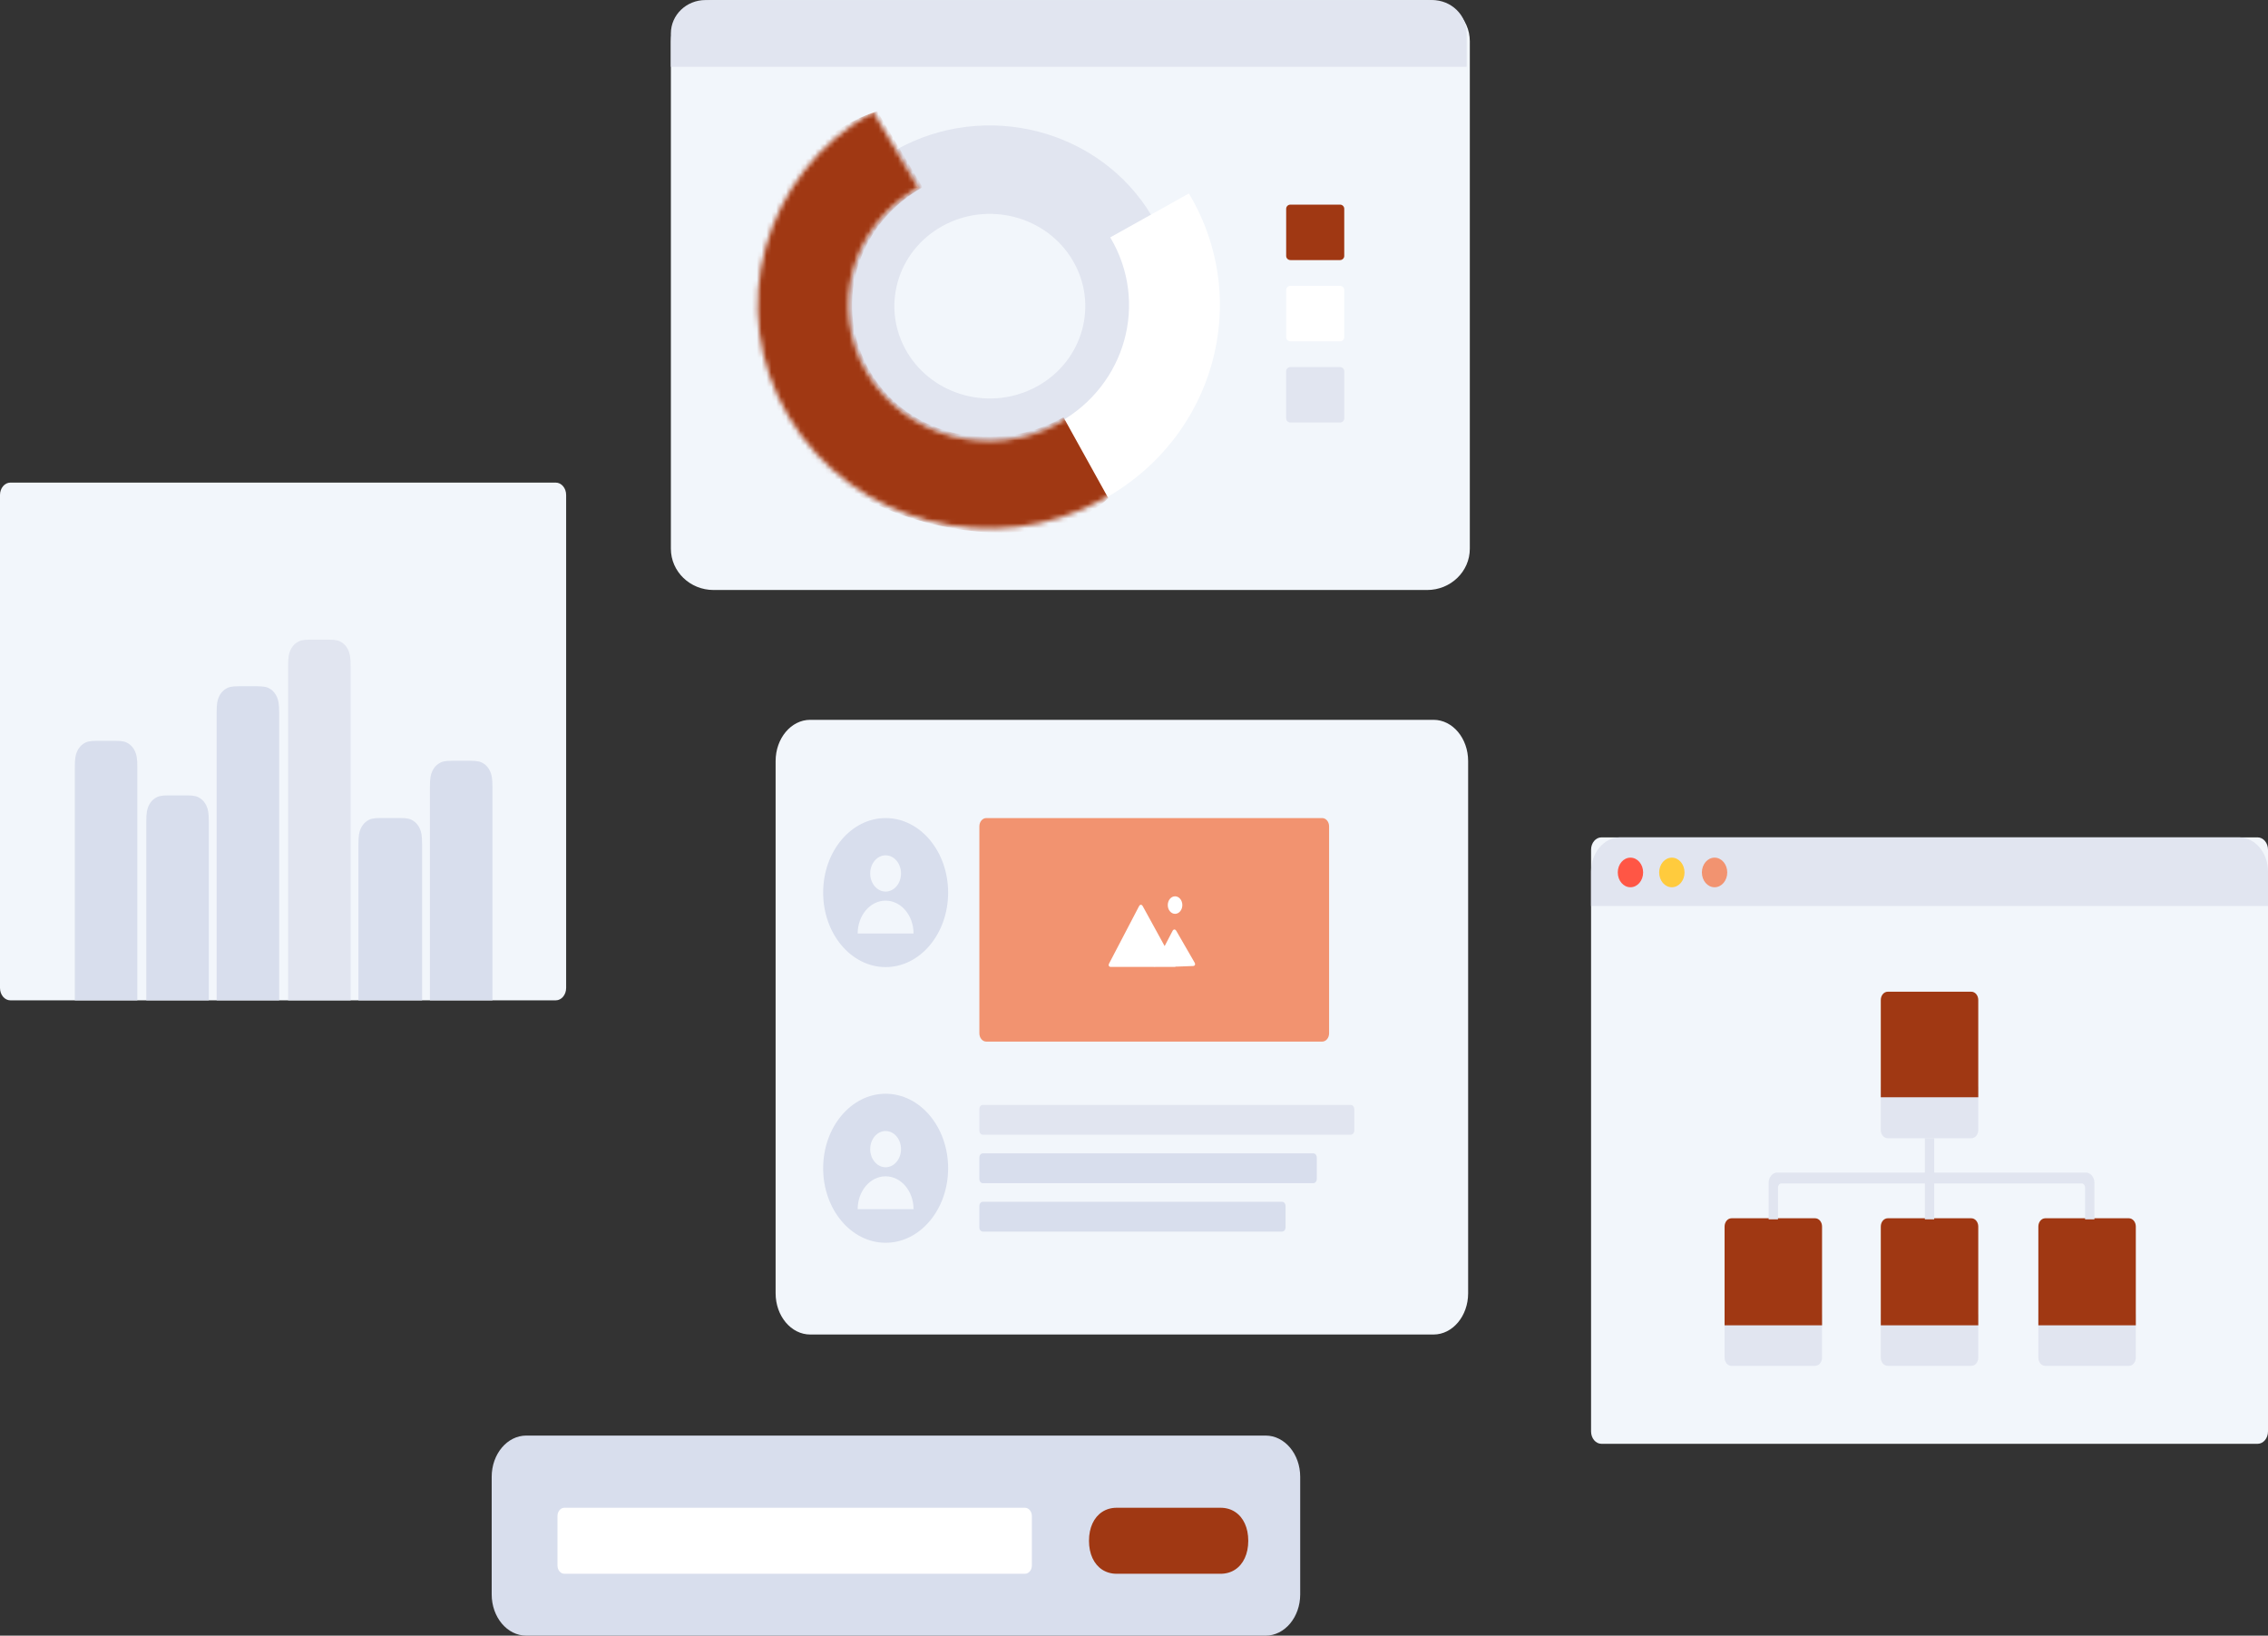 <svg width="466" height="336" viewBox="0 0 466 336" fill="none" xmlns="http://www.w3.org/2000/svg">
<rect x="0" y="0" width="466" height="336" fill="#333333" stroke="none"/>
<path d="M293.233 0.011H146.611C141.769 0.011 137.844 3.805 137.844 8.486V112.726C137.844 117.407 141.769 121.201 146.611 121.201H293.233C298.075 121.201 302 117.407 302 112.726V8.486C302 3.805 298.075 0.011 293.233 0.011Z" fill="#F2F6FB"/>
<path d="M222.583 95.052C240.951 84.802 247.241 62.096 236.634 44.337C226.027 26.578 202.539 20.491 184.172 30.742C165.805 40.992 159.514 63.698 170.121 81.457C180.728 99.216 204.216 105.303 222.583 95.052ZM213.186 79.318C203.806 84.553 191.811 81.444 186.394 72.375C180.977 63.306 184.19 51.711 193.57 46.476C202.949 41.241 214.944 44.35 220.361 53.419C225.778 62.488 222.565 74.083 213.186 79.318Z" fill="#E1E5F0"/>
<path d="M179.423 22.939C156.716 35.611 148.939 63.682 162.052 85.636C175.165 107.591 204.203 115.116 226.91 102.444C249.616 89.771 257.394 61.701 244.28 39.746L228.117 48.766C236.075 62.09 231.355 79.125 217.575 86.816C203.795 94.506 186.174 89.939 178.216 76.616C170.258 63.292 174.977 46.257 188.757 38.567L179.423 22.939Z" fill="white"/>
<mask id="mask0_839_9377" style="mask-type:luminance" maskUnits="userSpaceOnUse" x="155" y="22" width="96" height="87">
<path d="M179.423 22.938C156.716 35.61 148.939 63.681 162.052 85.635C175.165 107.59 204.203 115.115 226.91 102.443C249.616 89.77 257.394 61.7 244.28 39.745L228.117 48.766C236.075 62.089 231.355 79.124 217.575 86.814C203.795 94.505 186.174 89.938 178.216 76.615C170.258 63.291 174.977 46.256 188.757 38.566L179.423 22.938Z" fill="white"/>
</mask>
<g mask="url(#mask0_839_9377)">
<path d="M180.238 22.837C155.073 31.11 146.77 64.775 159.883 86.73C172.996 108.685 212.92 116.346 227.725 102.342L218.502 85.713C204.661 93.438 186.878 89.9 178.92 76.576C170.962 63.253 175.731 46.19 189.572 38.465L180.238 22.837Z" fill="#A03813"/>
</g>
<path d="M275.323 42.034H265.144C264.659 42.034 264.267 42.414 264.267 42.882V52.582C264.267 53.05 264.659 53.429 265.144 53.429H275.323C275.807 53.429 276.2 53.05 276.2 52.582V42.882C276.2 42.414 275.807 42.034 275.323 42.034Z" fill="#A03813"/>
<path d="M275.323 58.721H265.144C264.659 58.721 264.267 59.1 264.267 59.568V69.268C264.267 69.736 264.659 70.116 265.144 70.116H275.323C275.807 70.116 276.2 69.736 276.2 69.268V59.568C276.2 59.1 275.807 58.721 275.323 58.721Z" fill="white"/>
<path d="M275.323 75.405H265.144C264.659 75.405 264.267 75.785 264.267 76.253V85.953C264.267 86.421 264.659 86.8 265.144 86.8H275.323C275.807 86.8 276.2 86.421 276.2 85.953V76.253C276.2 75.785 275.807 75.405 275.323 75.405Z" fill="#E1E5F0"/>
<path d="M137.844 6.865C137.844 3.079 141.018 0.011 144.935 0.011H294.264C298.18 0.011 301.355 3.079 301.355 6.865V13.719H137.844V6.865Z" fill="#E1E5F0"/>
<path d="M463.866 172.019H329.046C327.867 172.019 326.912 173.157 326.912 174.561V294.056C326.912 295.46 327.867 296.599 329.046 296.599H463.866C465.045 296.599 466 295.46 466 294.056V174.561C466 173.157 465.045 172.019 463.866 172.019Z" fill="#F2F6FB"/>
<path d="M386.443 223.262H406.469V232.132C406.469 233.07 405.831 233.83 405.045 233.83H387.867C387.08 233.83 386.443 233.07 386.443 232.132V223.262Z" fill="#E1E5F0"/>
<path d="M354.345 270.019H374.372V278.889C374.372 279.827 373.734 280.587 372.948 280.587H355.769C354.983 280.587 354.345 279.827 354.345 278.889V270.019Z" fill="#E1E5F0"/>
<path d="M386.443 270.019H406.469V278.889C406.469 279.827 405.831 280.587 405.045 280.587H387.867C387.08 280.587 386.443 279.827 386.443 278.889V270.019Z" fill="#E1E5F0"/>
<path d="M418.814 270.019H438.841V278.889C438.841 279.827 438.203 280.587 437.417 280.587H420.239C419.452 280.587 418.814 279.827 418.814 278.889V270.019Z" fill="#E1E5F0"/>
<path d="M386.443 205.417C386.443 204.483 387.081 203.726 387.867 203.726H405.045C405.831 203.726 406.469 204.484 406.469 205.417V225.402H386.443V205.417ZM354.345 251.964C354.345 251.026 354.983 250.266 355.769 250.266H372.948C373.734 250.266 374.372 251.023 374.372 251.964V272.261H354.345V251.964ZM386.443 251.964C386.443 251.026 387.081 250.266 387.867 250.266H405.045C405.831 250.266 406.469 251.023 406.469 251.964V272.261H386.443V251.964ZM418.814 251.964C418.814 251.026 419.452 250.266 420.238 250.266H437.417C438.203 250.266 438.841 251.023 438.841 251.964V272.261H418.814V251.964Z" fill="#A03813"/>
<path d="M428.416 250.482V249.158V243.962C428.416 243.498 428.099 243.116 427.707 243.116H366.027C365.636 243.116 365.319 243.496 365.319 243.964V250.482H363.398V242.994C363.398 241.823 364.197 240.874 365.18 240.874H428.554C429.539 240.874 430.336 241.819 430.336 242.993V245.522V250.482H428.416Z" fill="#E1E5F0"/>
<path d="M397.416 233.828H395.496V250.481H397.416V233.828Z" fill="#E1E5F0"/>
<path d="M326.912 179.065C326.912 175.174 329.558 172.02 332.827 172.02H460.085C463.352 172.02 466 175.173 466 179.065V186.111H326.912V179.065Z" fill="#E1E5F0"/>
<path d="M335.004 182.267C336.444 182.267 337.611 180.904 337.611 179.224C337.611 177.544 336.444 176.182 335.004 176.182C333.565 176.182 332.398 177.544 332.398 179.224C332.398 180.904 333.565 182.267 335.004 182.267Z" fill="#FF5645"/>
<path d="M343.509 182.267C344.948 182.267 346.115 180.904 346.115 179.224C346.115 177.544 344.948 176.182 343.509 176.182C342.07 176.182 340.903 177.544 340.903 179.224C340.903 180.904 342.07 182.267 343.509 182.267Z" fill="#FFCB3D"/>
<path d="M352.288 182.267C353.727 182.267 354.894 180.904 354.894 179.224C354.894 177.544 353.727 176.182 352.288 176.182C350.848 176.182 349.682 177.544 349.682 179.224C349.682 180.904 350.848 182.267 352.288 182.267Z" fill="#F29370"/>
<path d="M114.188 99.139H2.134C0.956 99.139 0 100.277 0 101.681V202.955C0 204.36 0.956 205.498 2.134 205.498H114.188C115.367 205.498 116.322 204.36 116.322 202.955V101.681C116.322 100.277 115.367 99.139 114.188 99.139Z" fill="#F2F6FB"/>
<path d="M92.892 156.283H96.62C98.205 156.283 98.78 156.48 99.36 156.849C99.94 157.218 100.395 157.76 100.705 158.451C101.015 159.142 101.18 159.826 101.18 161.715V205.498H88.332V161.715C88.332 159.826 88.497 159.142 88.807 158.451C89.117 157.76 89.572 157.218 90.151 156.849C90.731 156.48 91.306 156.283 92.892 156.283Z" fill="#D8DEED"/>
<path d="M78.208 168.04H82.165C83.751 168.04 84.326 168.237 84.906 168.606C85.486 168.975 85.94 169.517 86.251 170.208C86.561 170.898 86.726 171.583 86.726 173.472V205.498H73.648V173.472C73.648 171.583 73.813 170.898 74.123 170.208C74.433 169.517 74.888 168.975 75.468 168.606C76.047 168.237 76.623 168.04 78.208 168.04Z" fill="#D8DEED"/>
<path d="M63.754 131.402H67.482C69.067 131.402 69.642 131.599 70.222 131.968C70.802 132.338 71.257 132.88 71.567 133.57C71.877 134.261 72.042 134.946 72.042 136.834V205.498H59.194V136.834C59.194 134.946 59.359 134.261 59.669 133.57C59.979 132.88 60.434 132.338 61.013 131.968C61.593 131.599 62.168 131.402 63.754 131.402Z" fill="#E1E5F0"/>
<path d="M49.07 140.973H52.798C54.384 140.973 54.959 141.169 55.538 141.539C56.118 141.908 56.573 142.45 56.883 143.14C57.193 143.831 57.358 144.516 57.358 146.405V205.499H44.51V146.405C44.51 144.516 44.675 143.831 44.985 143.14C45.295 142.45 45.75 141.908 46.33 141.539C46.91 141.169 47.484 140.973 49.07 140.973Z" fill="#D8DEED"/>
<path d="M34.616 163.393H38.344C39.929 163.393 40.504 163.589 41.084 163.959C41.664 164.328 42.119 164.87 42.429 165.56C42.739 166.251 42.904 166.936 42.904 168.825V205.499H30.056V168.825C30.056 166.936 30.221 166.251 30.531 165.56C30.841 164.87 31.296 164.328 31.875 163.959C32.455 163.589 33.03 163.393 34.616 163.393Z" fill="#D8DEED"/>
<path d="M19.932 152.183H23.66C25.246 152.183 25.821 152.379 26.401 152.749C26.98 153.118 27.435 153.66 27.745 154.35C28.055 155.041 28.22 155.726 28.22 157.615V205.499H15.372V157.615C15.372 155.726 15.537 155.041 15.847 154.35C16.157 153.66 16.612 153.118 17.192 152.749C17.772 152.379 18.347 152.183 19.932 152.183Z" fill="#D8DEED"/>
<path d="M260.035 294.905H108.141C104.211 294.905 101.026 298.7 101.026 303.38V327.533C101.026 332.214 104.211 336.008 108.141 336.008H260.035C263.965 336.008 267.15 332.214 267.15 327.533V303.38C267.15 298.7 263.965 294.905 260.035 294.905Z" fill="#D8DEED"/>
<path d="M229.443 309.736H250.787C251.923 309.736 252.934 310.038 253.777 310.592C254.621 311.145 255.296 311.949 255.76 312.953C256.225 313.958 256.478 315.162 256.478 316.516C256.478 317.87 256.225 319.075 255.76 320.079C255.296 321.083 254.621 321.888 253.777 322.441C252.934 322.994 251.923 323.296 250.787 323.296H229.443C228.307 323.296 227.295 322.994 226.452 322.441C225.609 321.888 224.934 321.083 224.469 320.079C224.005 319.075 223.751 317.87 223.751 316.516C223.751 315.162 224.005 313.958 224.469 312.953C224.934 311.949 225.609 311.145 226.452 310.592C227.295 310.038 228.307 309.736 229.443 309.736Z" fill="#A03813"/>
<path d="M210.59 309.736H115.967C115.181 309.736 114.544 310.495 114.544 311.431V321.601C114.544 322.537 115.181 323.296 115.967 323.296H210.59C211.375 323.296 212.012 322.537 212.012 321.601V311.431C212.012 310.495 211.375 309.736 210.59 309.736Z" fill="white"/>
<path d="M294.54 147.871H166.479C162.55 147.871 159.364 151.665 159.364 156.346V265.671C159.364 270.352 162.55 274.146 166.479 274.146H294.54C298.469 274.146 301.654 270.352 301.654 265.671V156.346C301.654 151.665 298.469 147.871 294.54 147.871Z" fill="#F2F6FB"/>
<path d="M181.971 198.667C174.88 198.667 169.132 191.814 169.132 183.361C169.132 174.907 174.88 168.055 181.971 168.055C189.061 168.055 194.809 174.907 194.809 183.361C194.809 191.814 189.061 198.667 181.971 198.667ZM181.964 183.154C183.712 183.154 185.13 181.487 185.13 179.431C185.13 177.375 183.712 175.708 181.964 175.708C180.216 175.708 178.798 177.375 178.798 179.431C178.798 181.487 180.216 183.154 181.964 183.154ZM181.964 185.015C178.795 185.015 176.226 188.037 176.226 191.764H187.702C187.702 188.037 185.133 185.015 181.964 185.015ZM181.971 255.299C174.88 255.299 169.132 248.446 169.132 239.993C169.132 231.54 174.88 224.687 181.971 224.687C189.061 224.687 194.809 231.54 194.809 239.993C194.809 248.446 189.061 255.299 181.971 255.299ZM181.964 239.786C183.712 239.786 185.13 238.119 185.13 236.063C185.13 234.007 183.712 232.34 181.964 232.34C180.216 232.34 178.798 234.007 178.798 236.063C178.798 238.119 180.216 239.786 181.964 239.786ZM181.964 241.648C178.795 241.648 176.226 244.669 176.226 248.396H187.702C187.702 244.669 185.133 241.648 181.964 241.648ZM201.94 236.932H269.844C270.237 236.932 270.556 237.311 270.556 237.779V242.207C270.556 242.675 270.237 243.054 269.844 243.054H201.94C201.547 243.054 201.228 242.675 201.228 242.207V237.779C201.228 237.311 201.547 236.932 201.94 236.932ZM201.94 246.881H263.425C263.818 246.881 264.137 247.26 264.137 247.728V252.156C264.137 252.624 263.818 253.003 263.425 253.003H201.94C201.547 253.003 201.228 252.624 201.228 252.156V247.728C201.228 247.26 201.547 246.881 201.94 246.881Z" fill="#D8DEED"/>
<path d="M271.662 168.055H202.652C201.866 168.055 201.229 168.814 201.229 169.75V212.278C201.229 213.214 201.866 213.973 202.652 213.973H271.662C272.448 213.973 273.085 213.214 273.085 212.278V169.75C273.085 168.814 272.448 168.055 271.662 168.055Z" fill="#F29370"/>
<path fill-rule="evenodd" clip-rule="evenodd" d="M237.734 198.628L237.06 198.639L237.065 198.628H228.235C227.84 198.628 227.688 198.309 227.896 197.91L234.031 186.166C234.239 185.769 234.583 185.767 234.799 186.156L239.296 194.35L240.913 191.248C241.12 190.851 241.467 190.838 241.693 191.229L245.441 197.719C245.665 198.106 245.53 198.431 245.133 198.446L242.01 198.561L241.495 198.569L241.524 198.628C241.524 198.628 241.206 198.628 240.811 198.628H237.734ZM241.436 187.727C240.61 187.727 239.939 186.921 239.939 185.927C239.939 184.933 240.61 184.127 241.436 184.127C242.263 184.127 242.934 184.933 242.934 185.927C242.934 186.921 242.263 187.727 241.436 187.727Z" fill="white"/>
<path d="M277.548 226.98H201.94C201.547 226.98 201.229 227.36 201.229 227.828V232.255C201.229 232.723 201.547 233.103 201.94 233.103H277.548C277.941 233.103 278.259 232.723 278.259 232.255V227.828C278.259 227.36 277.941 226.98 277.548 226.98Z" fill="#E1E5F0"/>
</svg>
